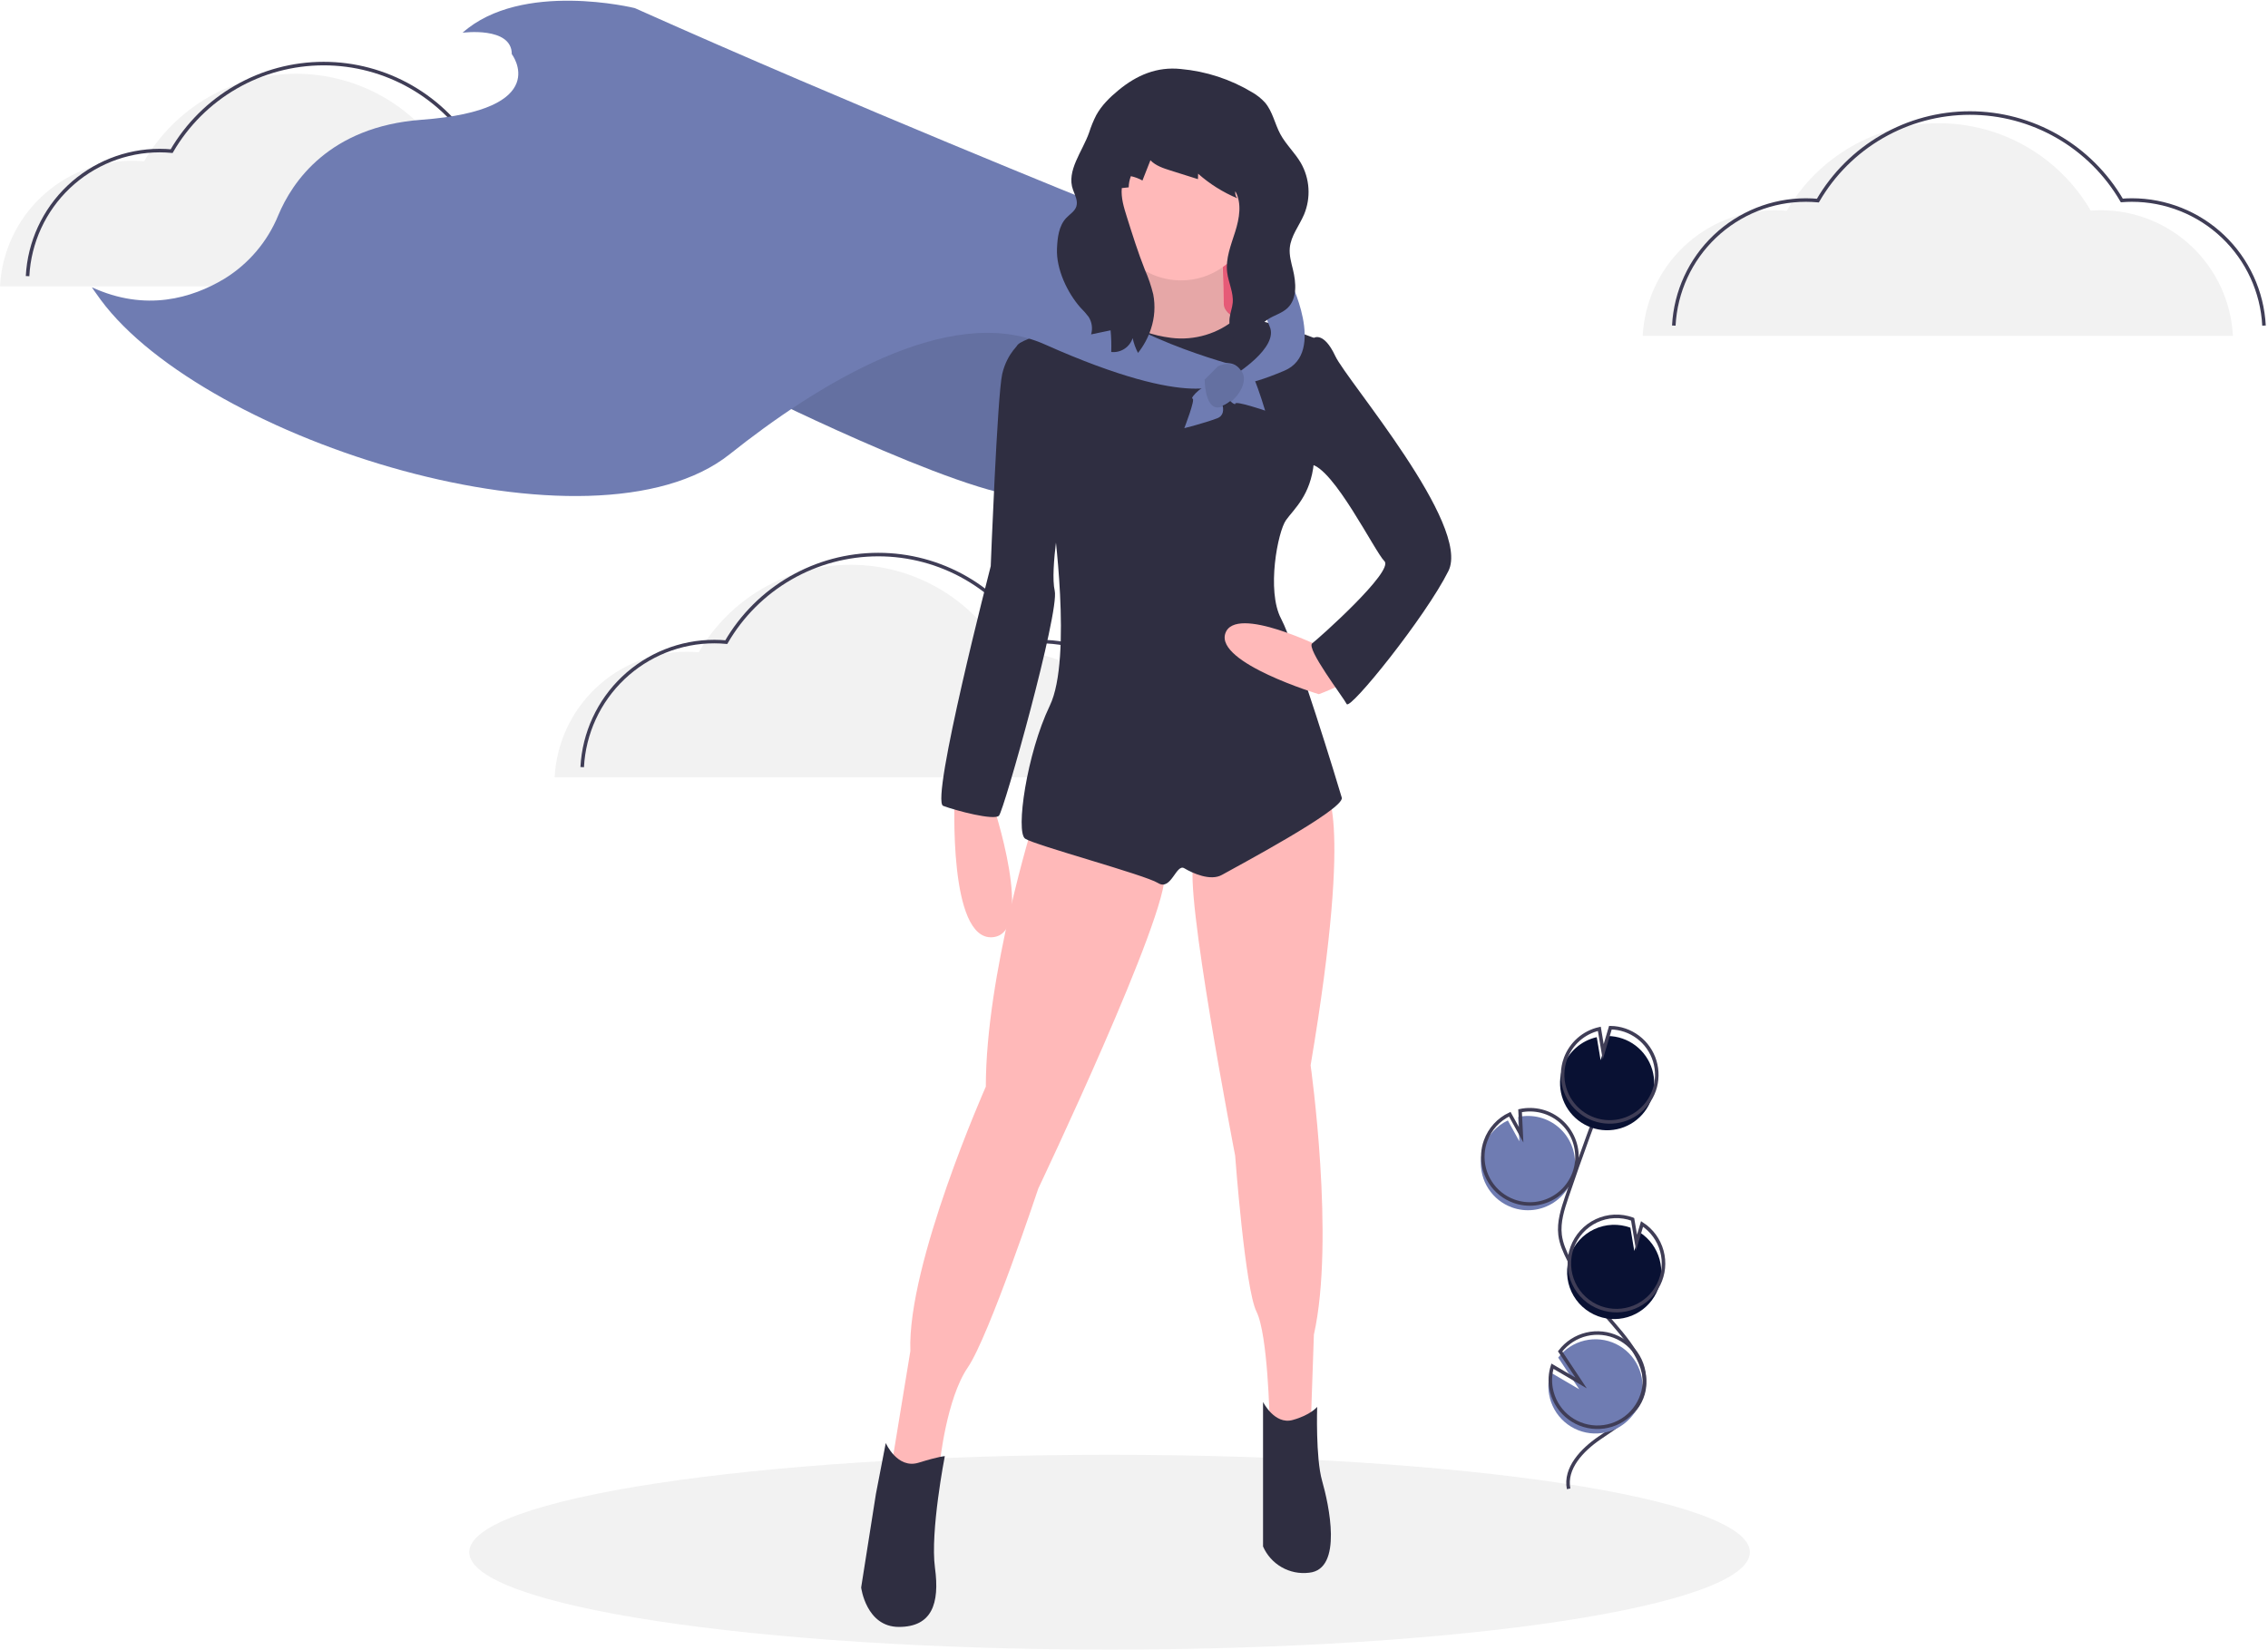 <svg width="642" height="467" viewBox="0 0 642 467" fill="none" xmlns="http://www.w3.org/2000/svg">
<path d="M314.08 467C414.186 467 495.338 454.655 495.338 439.426C495.338 424.197 414.186 411.852 314.08 411.852C213.974 411.852 132.822 424.197 132.822 439.426C132.822 454.655 213.974 467 314.08 467Z" fill="#F2F2F2"/>
<path d="M427.963 341.817C429.903 342.524 431.981 342.769 434.032 342.534C436.083 342.299 438.051 341.591 439.782 340.464C441.513 339.338 442.959 337.824 444.006 336.043C445.053 334.261 445.673 332.261 445.816 330.199C445.959 328.137 445.621 326.07 444.83 324.161C444.039 322.251 442.816 320.552 441.257 319.197C439.699 317.842 437.847 316.868 435.848 316.351C433.849 315.835 431.757 315.791 429.738 316.222L430.072 323.091L426.826 317.204C423.64 318.702 421.179 321.406 419.983 324.721C419.558 325.882 419.3 327.097 419.216 328.331C419.011 331.226 419.754 334.108 421.333 336.542C422.911 338.975 425.239 340.827 427.963 341.817Z" fill="#6F7CB2"/>
<path d="M444.025 421.489C442.879 415.647 447.844 410.468 452.749 407.102C457.653 403.735 463.384 400.428 465.058 394.715C467.463 386.504 460.299 378.985 454.723 372.5C450.586 367.688 447.034 362.402 444.14 356.753C442.98 354.488 441.914 352.12 441.608 349.592C441.169 345.953 442.337 342.331 443.513 338.86C447.433 327.295 451.623 315.827 456.085 304.457" stroke="#3F3D56" stroke-miterlimit="10"/>
<path d="M428.512 340.049C430.452 340.755 432.53 341 434.581 340.766C436.632 340.531 438.601 339.822 440.331 338.696C442.062 337.569 443.508 336.056 444.555 334.274C445.602 332.493 446.222 330.492 446.365 328.43C446.508 326.368 446.17 324.301 445.379 322.392C444.588 320.483 443.365 318.784 441.806 317.429C440.248 316.074 438.396 315.099 436.397 314.583C434.398 314.067 432.306 314.022 430.287 314.453L430.621 321.322L427.375 315.435C424.189 316.934 421.728 319.638 420.532 322.952C420.107 324.114 419.849 325.329 419.765 326.563C419.56 329.457 420.303 332.339 421.882 334.773C423.46 337.207 425.788 339.059 428.512 340.049Z" stroke="#3F3D56" stroke-miterlimit="10"/>
<path d="M442.396 302.084C443.157 299.981 444.435 298.103 446.112 296.624C447.788 295.145 449.81 294.112 451.99 293.621L453.088 300.152L455.122 293.293C457.948 293.335 460.687 294.275 462.944 295.977C465.201 297.679 466.859 300.055 467.679 302.762C468.5 305.469 468.439 308.367 467.507 311.038C466.575 313.708 464.82 316.013 462.494 317.62C460.168 319.226 457.393 320.051 454.568 319.976C451.744 319.9 449.016 318.928 446.779 317.199C444.543 315.47 442.913 313.074 442.125 310.357C441.337 307.641 441.432 304.744 442.396 302.084Z" fill="#091133"/>
<path d="M443.128 299.726C443.889 297.623 445.167 295.745 446.844 294.266C448.52 292.787 450.542 291.754 452.722 291.263L453.82 297.794L455.854 290.935C458.68 290.977 461.418 291.917 463.676 293.619C465.933 295.321 467.591 297.697 468.411 300.404C469.232 303.111 469.171 306.009 468.239 308.68C467.307 311.35 465.552 313.655 463.226 315.262C460.9 316.868 458.125 317.693 455.3 317.618C452.475 317.542 449.748 316.57 447.511 314.841C445.275 313.112 443.645 310.716 442.857 307.999C442.069 305.283 442.164 302.386 443.127 299.726H443.128Z" stroke="#3F3D56" stroke-miterlimit="10"/>
<path d="M452.383 372.633C455.46 373.75 458.84 373.695 461.879 372.478C464.918 371.26 467.403 368.966 468.861 366.032C470.319 363.098 470.648 359.729 469.784 356.568C468.921 353.407 466.926 350.675 464.18 348.892L462.616 354.162L461.508 347.555C461.497 347.55 461.485 347.546 461.474 347.542C459.828 346.943 458.081 346.675 456.331 346.753C454.582 346.83 452.865 347.252 451.278 347.994C449.692 348.736 448.267 349.784 447.085 351.078C445.903 352.372 444.988 353.886 444.391 355.534C443.793 357.182 443.526 358.932 443.605 360.683C443.683 362.435 444.106 364.153 444.848 365.741C445.59 367.329 446.638 368.755 447.931 369.938C449.223 371.12 450.736 372.036 452.383 372.633Z" fill="#091133"/>
<path d="M453.017 370.244C456.094 371.362 459.474 371.307 462.513 370.089C465.552 368.872 468.038 366.578 469.496 363.644C470.953 360.709 471.282 357.341 470.419 354.18C469.555 351.019 467.561 348.286 464.814 346.503L463.251 351.774L462.142 345.167C462.131 345.161 462.12 345.157 462.108 345.154C460.462 344.555 458.715 344.286 456.965 344.363C455.216 344.441 453.498 344.863 451.912 345.605C450.325 346.347 448.9 347.395 447.718 348.689C446.536 349.982 445.621 351.497 445.023 353.145C444.426 354.793 444.159 356.543 444.238 358.294C444.316 360.046 444.739 361.765 445.481 363.353C446.224 364.941 447.271 366.367 448.564 367.549C449.857 368.732 451.371 369.648 453.017 370.244V370.244Z" stroke="#3F3D56" stroke-miterlimit="10"/>
<path d="M438.506 394.796C439.035 397.81 440.583 400.55 442.89 402.557C445.198 404.564 448.124 405.716 451.179 405.819C454.234 405.922 457.231 404.97 459.668 403.123C462.105 401.276 463.834 398.646 464.564 395.675C465.295 392.703 464.982 389.571 463.68 386.802C462.377 384.034 460.163 381.798 457.41 380.47C454.656 379.142 451.53 378.802 448.556 379.508C445.581 380.213 442.94 381.921 441.074 384.345L447.013 393.295L438.898 388.545C438.269 390.567 438.134 392.711 438.506 394.796Z" fill="#6F7CB2"/>
<path d="M439.054 393.028C439.583 396.042 441.132 398.782 443.439 400.789C445.746 402.796 448.673 403.947 451.728 404.05C454.783 404.153 457.78 403.201 460.217 401.355C462.654 399.508 464.383 396.878 465.113 393.906C465.844 390.935 465.531 387.802 464.229 385.034C462.926 382.265 460.712 380.03 457.958 378.702C455.205 377.373 452.079 377.034 449.104 377.739C446.13 378.445 443.489 380.153 441.623 382.577L447.562 391.527L439.447 386.776C438.818 388.799 438.683 390.942 439.054 393.028Z" stroke="#3F3D56" stroke-miterlimit="10"/>
<path d="M465 95.059C465.502 85.465 469.661 76.429 476.622 69.816C483.582 63.202 492.812 59.515 502.408 59.515C503.547 59.515 504.671 59.574 505.784 59.674C510.16 52.136 516.434 45.88 523.981 41.53C531.527 37.181 540.081 34.889 548.789 34.885C557.497 34.881 566.054 37.164 573.604 41.507C581.155 45.85 587.435 52.1 591.818 59.633C592.757 59.562 593.702 59.515 594.659 59.515C604.255 59.515 613.485 63.202 620.445 69.816C627.405 76.429 631.565 85.465 632.067 95.059" fill="#F2F2F2"/>
<path d="M473.802 92.174C474.304 82.58 478.464 73.544 485.424 66.931C492.384 60.317 501.614 56.63 511.21 56.63C512.349 56.63 513.473 56.689 514.586 56.788C518.962 49.251 525.236 42.995 532.783 38.645C540.329 34.295 548.884 32.004 557.591 32C566.299 31.996 574.856 34.279 582.406 38.622C589.957 42.965 596.237 49.215 600.62 56.748C601.559 56.677 602.504 56.63 603.461 56.63C613.057 56.63 622.287 60.317 629.247 66.931C636.208 73.544 640.368 82.58 640.869 92.174" stroke="#3F3D56" stroke-miterlimit="10"/>
<path d="M157 220.059C157.502 210.465 161.661 201.429 168.622 194.816C175.582 188.202 184.812 184.515 194.408 184.515C195.547 184.515 196.671 184.574 197.784 184.674C202.16 177.136 208.434 170.88 215.981 166.53C223.527 162.181 232.081 159.889 240.789 159.885C249.497 159.881 258.054 162.164 265.604 166.507C273.155 170.85 279.435 177.1 283.818 184.633C284.757 184.562 285.702 184.515 286.659 184.515C296.255 184.515 305.485 188.202 312.445 194.816C319.405 201.429 323.565 210.465 324.067 220.059" fill="#F2F2F2"/>
<path d="M164.802 217.174C165.304 207.58 169.464 198.544 176.424 191.931C183.384 185.317 192.615 181.63 202.211 181.63C203.349 181.63 204.473 181.689 205.586 181.789C209.962 174.251 216.236 167.995 223.783 163.645C231.329 159.296 239.884 157.004 248.591 157C257.299 156.996 265.856 159.279 273.406 163.622C280.957 167.965 287.237 174.215 291.62 181.748C292.559 181.677 293.504 181.63 294.461 181.63C304.057 181.63 313.287 185.317 320.247 191.931C327.208 198.544 331.368 207.58 331.869 217.174" stroke="#3F3D56" stroke-miterlimit="10"/>
<path d="M0 81.059C0.502 71.465 4.661 62.429 11.622 55.816C18.582 49.202 27.812 45.515 37.408 45.514C38.547 45.514 39.671 45.574 40.784 45.674C45.16 38.136 51.434 31.88 58.981 27.53C66.527 23.18 75.082 20.889 83.789 20.885C92.497 20.881 101.054 23.164 108.604 27.507C116.155 31.849 122.435 38.1 126.818 45.633C127.757 45.562 128.702 45.514 129.659 45.514C139.255 45.515 148.485 49.202 155.445 55.816C162.405 62.429 166.565 71.465 167.067 81.059" fill="#F2F2F2"/>
<path d="M7.802 78.174C8.304 68.58 12.463 59.544 19.424 52.931C26.384 46.317 35.614 42.63 45.21 42.63C46.349 42.63 47.473 42.689 48.586 42.788C52.962 35.251 59.236 28.995 66.783 24.645C74.329 20.296 82.883 18.004 91.591 18C100.299 17.996 108.855 20.279 116.406 24.622C123.957 28.965 130.237 35.215 134.62 42.748C135.559 42.677 136.504 42.63 137.461 42.63C147.057 42.63 156.287 46.317 163.247 52.931C170.207 59.544 174.367 68.58 174.869 78.174" stroke="#3F3D56" stroke-miterlimit="10"/>
<path d="M214.978 111.456C214.978 111.456 282.306 144.928 294.378 140.279C306.451 135.63 310.63 94.255 310.63 94.255L260.946 84.957L214.978 111.456Z" fill="#6F7CB2"/>
<path opacity="0.1" d="M215 111.499C215 111.499 282.328 144.97 294.401 140.322C306.473 135.673 310.652 94.298 310.652 94.298L260.969 85L215 111.499Z" fill="black"/>
<path d="M354.509 61.48H310.397V100.066H354.509V61.48Z" fill="#FF6584"/>
<path opacity="0.1" d="M354.509 61.48H310.397V100.066H354.509V61.48Z" fill="black"/>
<path d="M270.233 225.818C270.233 225.818 268.375 266.263 280.912 265.333C293.449 264.404 280.912 227.213 280.912 227.213L270.233 225.818Z" fill="#FFB9B9"/>
<path d="M321.774 67.291C321.774 67.291 324.56 84.957 319.452 87.281C314.344 89.606 311.094 91.465 311.094 91.465L322.702 99.368L344.062 100.763L349.634 96.579L354.741 91.93C354.741 91.93 346.383 90.071 346.383 85.887C346.383 81.703 345.919 69.151 345.919 69.151L321.774 67.291Z" fill="#FFB9B9"/>
<path opacity="0.1" d="M321.68 67C321.68 67 324.466 84.666 319.358 86.99C314.25 89.315 311 91.174 311 91.174L322.608 99.077L343.968 100.472L349.54 96.288L354.647 91.639C354.647 91.639 346.289 89.779 346.289 85.596C346.289 81.412 345.825 68.86 345.825 68.86L321.68 67Z" fill="black"/>
<path d="M292.521 232.791C292.521 232.791 279.055 276.026 279.055 307.638C279.055 307.638 256.767 357.846 257.696 382.485L252.124 416.422L260.018 419.211L266.054 414.097C266.054 414.097 267.911 395.967 273.948 387.134C279.984 378.301 293.914 336.461 293.914 336.461C293.914 336.461 331.06 258.36 329.667 247.203C328.274 236.045 292.521 232.791 292.521 232.791Z" fill="#FFB9B9"/>
<path d="M374.707 223.029C374.707 223.029 383.53 227.213 370.993 301.595C370.993 301.595 377.958 350.873 371.921 377.836L370.993 404.8H361.242L359.384 402.01C359.384 402.01 358.92 377.836 355.67 371.328C352.419 364.819 349.633 327.163 349.633 327.163C349.633 327.163 334.775 250.457 338.025 243.948C341.276 237.44 374.707 223.029 374.707 223.029Z" fill="#FFB9B9"/>
<path d="M250.731 408.519C250.731 408.519 253.981 415.957 260.017 414.097C266.054 412.238 267.447 412.238 267.447 412.238C267.447 412.238 263.268 433.623 264.661 443.85C266.054 454.078 263.732 460.586 254.445 460.586C245.159 460.586 243.766 449.429 243.766 449.429L247.945 422.93L250.731 408.519Z" fill="#2F2E41"/>
<path d="M357.527 396.897C357.527 396.897 360.777 403.405 365.885 402.01C370.993 400.616 372.85 398.291 372.85 398.291C372.85 398.291 372.386 412.703 374.243 419.211C376.1 425.72 380.279 444.315 370.528 445.245C367.85 445.571 365.139 445.023 362.797 443.683C360.454 442.343 358.606 440.282 357.527 437.807V396.896L357.527 396.897Z" fill="#2F2E41"/>
<path d="M334.31 79.378C345.594 79.378 354.741 70.22 354.741 58.923C354.741 47.626 345.594 38.468 334.31 38.468C323.027 38.468 313.88 47.626 313.88 58.923C313.88 70.22 323.027 79.378 334.31 79.378Z" fill="#FFB9B9"/>
<path d="M371.921 95.649C371.921 95.649 355.738 89.287 349.9 90.144C347.384 92.284 344.452 93.879 341.289 94.826C338.126 95.774 334.801 96.054 331.525 95.649C320.381 94.255 316.023 88.9 316.023 88.9C316.023 88.9 286.02 95.649 287.877 98.439C289.735 101.228 298.093 146.787 298.093 146.787C298.093 146.787 303.665 186.302 297.164 199.784C290.663 213.266 287.413 235.581 290.199 237.44C292.985 239.3 324.095 247.668 327.81 249.992C331.525 252.316 332.918 244.413 335.239 245.808C337.561 247.203 342.669 249.527 345.919 247.668C349.169 245.808 380.744 229.072 379.815 225.818C378.886 222.564 366.814 183.048 362.635 175.145C358.456 167.242 361.706 150.506 364.028 147.252C366.35 143.998 370.993 140.279 371.921 130.981C372.85 121.683 371.921 95.649 371.921 95.649Z" fill="#2F2E41"/>
<path d="M288.901 97.002C288.901 97.002 285.091 99.833 283.698 105.877C282.305 111.921 280.448 160.269 280.448 160.269C280.448 160.269 263.268 226.748 266.982 228.142C270.697 229.537 281.377 232.326 282.77 230.932C284.163 229.537 299.95 173.286 298.557 167.242C297.164 161.199 300.414 143.533 300.414 143.533L288.901 97.002Z" fill="#2F2E41"/>
<path d="M374.707 183.513C374.707 183.513 349.633 170.961 346.847 179.329C344.061 187.697 373.314 196.53 373.314 196.53C373.314 196.53 383.53 192.811 383.53 190.486C383.53 188.162 374.707 183.513 374.707 183.513Z" fill="#FFB9B9"/>
<path d="M366.814 97.509L371.921 95.649C371.921 95.649 374.707 93.79 377.958 100.763C381.208 107.736 416.497 148.647 409.997 161.663C403.496 174.68 382.137 201.179 381.208 199.319C380.279 197.46 369.6 183.513 371.457 182.119C373.314 180.724 394.674 161.663 391.888 158.874C389.102 156.085 377.493 132.376 370.993 131.446C364.492 130.516 366.814 97.509 366.814 97.509Z" fill="#2F2E41"/>
<path d="M311.79 58.226C311.79 58.226 240.985 29.722 179.694 2.294C179.694 2.294 147.655 -5.609 130.939 9.267C130.939 9.267 144.869 7.408 144.869 15.311C144.869 15.311 156.941 31.117 119.331 33.906C93.137 35.849 82.709 51.545 78.791 60.897C75.732 68.403 70.355 74.733 63.446 78.961C54.393 84.378 41.272 88.363 26 81.325C26 81.325 26.868 82.661 28.515 84.888C58.002 124.756 167.809 159.453 206.585 128.569C230.549 109.482 268.538 85.358 295.771 97.509C338.49 116.569 346.383 108.201 346.383 108.201L348.241 103.088C348.241 103.088 306.915 91.93 305.986 77.519C305.058 63.107 311.79 58.226 311.79 58.226Z" fill="#6F7CB2"/>
<path d="M353.116 61.945C353.116 61.945 363.099 65.897 364.956 78.913C364.956 78.913 375.636 99.833 363.563 104.947C351.491 110.061 349.169 108.666 349.169 108.666V106.342C349.169 106.342 362.17 98.439 359.384 92.395C356.598 86.352 353.116 61.945 353.116 61.945Z" fill="#6F7CB2"/>
<path d="M335.239 121.218C335.239 121.218 338.49 112.85 337.561 112.85C336.632 112.85 341.339 107.704 343.164 109.58C344.99 111.456 348.241 117.034 344.526 118.429C340.811 119.824 335.239 121.218 335.239 121.218Z" fill="#6F7CB2"/>
<path d="M358.123 116.251C358.123 116.251 349.635 113.354 349.675 114.283C349.714 115.212 344.379 110.721 346.174 108.816C347.969 106.91 353.398 103.423 354.947 107.08C356.496 110.737 358.123 116.251 358.123 116.251Z" fill="#6F7CB2"/>
<path d="M344.526 103.552C344.526 103.552 348.765 101.17 351.289 104.918C353.813 108.666 348.241 115.175 344.526 115.175C340.811 115.175 340.811 107.272 340.811 107.272L344.526 103.552Z" fill="#6F7CB2"/>
<path opacity="0.1" d="M344.715 103.746C344.715 103.746 348.954 101.364 351.478 105.112C354.001 108.86 348.429 115.369 344.715 115.369C341 115.369 341 107.465 341 107.465L344.715 103.746Z" fill="black"/>
<path d="M316.597 25.543C314.149 27.564 311.827 29.828 310.305 32.615C309.507 34.178 308.839 35.805 308.31 37.479C306.432 42.889 301.764 48.369 303.74 53.744C304.303 55.278 305.182 56.895 304.677 58.449C304.228 59.829 302.843 60.635 301.841 61.684C299.691 63.936 299.329 67.314 299.198 70.427C298.957 76.127 302.088 82.844 305.871 87.111C306.692 87.914 307.453 88.776 308.147 89.691C308.615 90.421 308.921 91.243 309.044 92.101C309.167 92.96 309.105 93.835 308.86 94.667L314.371 93.515C314.569 95.552 314.631 97.6 314.556 99.645C315.863 99.789 317.179 99.477 318.283 98.763C319.387 98.049 320.211 96.975 320.617 95.724C320.929 97.182 321.438 98.591 322.131 99.911C323.747 97.887 324.987 95.589 325.791 93.125C326.845 89.97 327.072 86.596 326.448 83.328C325.865 80.941 325.071 78.611 324.076 76.364C322.129 71.438 320.539 66.379 318.95 61.325C318.125 58.7 317.291 55.989 317.541 53.249L319.499 53.036C319.52 51.953 319.729 50.883 320.117 49.872C321.264 50.115 322.368 50.531 323.391 51.106L325.648 45.372C327.138 46.919 329.276 47.619 331.323 48.264L339.104 50.717L339.151 49.175C342.436 52.086 346.176 54.435 350.223 56.129C349.995 55.852 349.828 55.531 349.734 55.184C349.64 54.838 349.62 54.476 349.677 54.122C351.594 57.561 350.827 61.846 349.644 65.602C348.461 69.358 346.891 73.182 347.367 77.092C347.724 80.016 349.22 82.812 348.942 85.745C348.806 87.189 348.242 88.564 348.066 90.003C347.648 93.438 349.451 96.708 351.192 99.697L354.577 95.042C355.816 93.338 357.093 91.598 358.848 90.433C360.648 89.238 362.88 88.702 364.45 87.215C367.251 84.561 366.895 80.039 365.984 76.286C365.5 74.292 364.914 72.269 365.092 70.224C365.394 66.757 367.8 63.889 369.155 60.684C370.121 58.348 370.54 55.821 370.379 53.297C370.218 50.774 369.483 48.32 368.228 46.126C366.547 43.238 364.006 40.912 362.421 37.97C360.844 35.042 360.242 31.557 358.081 29.029C357.026 27.879 355.798 26.9 354.443 26.127C348.3 22.432 341.401 20.178 334.263 19.536C327.494 18.827 321.784 21.262 316.597 25.543Z" fill="#2F2E41"/>
</svg>
